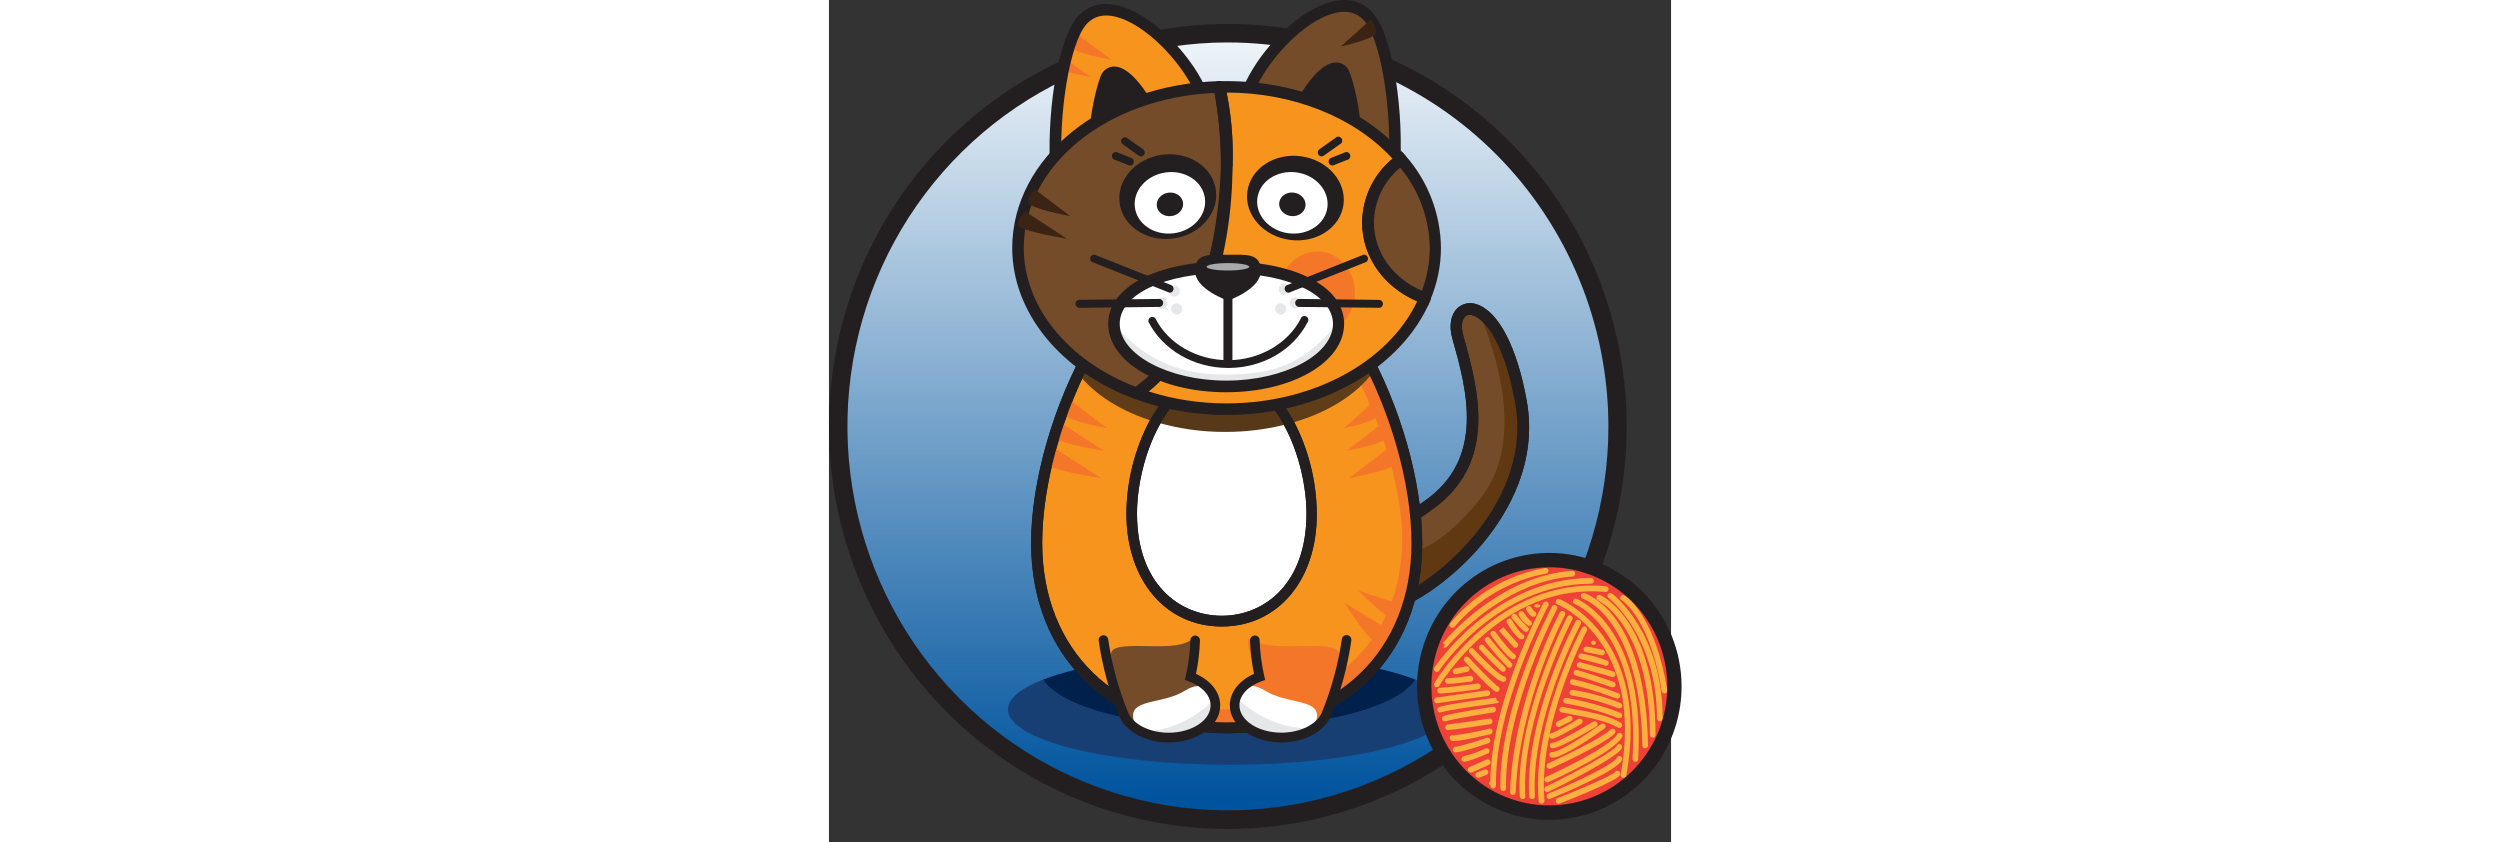<svg xmlns="http://www.w3.org/2000/svg" width="190" height="64" viewBox="0 0 64 64" fill="none"><rect x="0" y="0" width="64" height="64" fill="#333333" stroke="none"/><g clip-path="url(#clip0)"><path d="M85.591 27.722V23.818H77.066V40.228h8.524V35.834H90.093v3.332C90.093 41.173 89.907 42.082 89.457 42.842 88.556 44.205 87.467 44.623 84.873 44.66H77.516C74.773 44.66 73.573 44.093 72.783 42.5 72.408 41.819 72.297 41.022 72.297 39.168V24.933C72.297 22.849 72.447 22.016 72.933 21.259 73.834 19.893 74.923 19.441 77.516 19.399H84.876C87.62 19.438 88.778 19.968 89.61 21.561 89.946 22.204 90.096 23.115 90.096 24.933v2.805L85.591 27.722z" fill="#fff"/><path d="M95.353 29.61V24.843C95.353 22.723 95.503 21.926 96.106 21.129 97.007 19.842 98.058 19.424 100.348 19.385H107.635C110.115 19.424 111.279 19.954 112.105 21.472 112.519 22.153 112.63 22.986 112.63 24.843V40.381H114.884v4.283H105.606V40.381H107.86V34.053h-7.737v6.327H102.377v4.283H93.102V40.381h2.251V34.053H92.352V29.61H95.353zM100.123 29.61h7.737V23.819h-7.737v5.791z" fill="#fff"/><path d="M126.904 19.385v4.283h-2.255V40.229H130.884V35.834H135.386v8.829H117.629V40.381H119.88V23.668H117.629V19.385H126.904z" fill="#fff"/><path d="M146.926 19.385v4.283H144.678V40.381H146.932v4.283H137.648V40.381h2.255V23.668h-2.255V19.385H146.926z" fill="#fff"/><path d="M163.711 27.722V23.818H155.18V40.228H163.705V35.834H168.207v3.332C168.207 41.173 168.021 42.082 167.568 42.842 166.667 44.205 165.578 44.623 162.987 44.66H155.637C152.893 44.66 151.693 44.093 150.903 42.5 150.528 41.819 150.414 41.022 150.414 39.168V24.933C150.414 22.849 150.564 22.016 151.053 21.259 151.954 19.893 153.043 19.441 155.637 19.399H162.984C165.725 19.438 166.886 19.968 167.718 21.561 168.054 22.204 168.204 23.115 168.204 24.933v2.805L163.711 27.722z" fill="#fff"/><path d="M183.996 19.385H184.783C187.526 19.424 188.727 19.954 189.516 21.547 189.891 22.189 190.005 23.101 190.005 24.919v8.072C190.005 35.002 189.855 35.91 189.366 36.667 188.502 38.033 187.376 38.485 184.783 38.485H176.931C174.19 38.485 172.99 37.952 172.2 36.364 171.861 35.683 171.711 34.771 171.711 32.99V24.919C171.711 22.874 171.9 21.962 172.35 21.244 173.251 19.878 174.34 19.427 176.931 19.385h7.065zM176.492 34.053H185.245V23.819H176.492V34.053zM184.792 40.381v4.283h-7.774V40.381h7.774z" fill="#fff"/><path d="M30.322 62.292c16.358.0 29.619-13.382 29.619-29.889.0-16.507-13.261-29.889-29.619-29.889C13.964 2.515.703 15.897.703 32.404c0 16.507 13.261 29.889 29.619 29.889z" fill="url(#paint0_linear)"/><path d="M30.316 63.002c-5.996.0-11.857-1.794-16.842-5.155-4.985-3.361-8.871-8.139-11.165-13.729C.013 38.528-.587 32.377.583 26.443 1.752 20.509 4.64 15.058 8.879 10.78 13.119 6.502 18.521 3.588 24.401 2.408c5.881-1.18 11.976-.575 17.515 1.741C47.456 6.464 52.191 10.385 55.522 15.415c3.331 5.031 5.109 10.945 5.109 16.996C60.62 40.521 57.422 48.296 51.739 54.03c-5.683 5.734-13.387 8.961-21.424 8.972zm0-59.777C24.597 3.226 19.007 4.939 14.252 8.145 9.498 11.352 5.793 15.91 3.605 21.241 1.417 26.573.845 32.44 1.961 38.099c1.116 5.66 3.87 10.859 7.914 14.939C13.918 57.119 19.07 59.898 24.679 61.024 30.287 62.15 36.101 61.573 41.385 59.365s9.8-5.947 12.978-10.745c3.178-4.798 4.875-10.438 4.876-16.209C59.231 24.673 56.182 17.253 50.759 11.782c-5.423-5.472-12.775-8.549-20.444-8.556z" fill="#231f20"/><path d="M44.573 51.651c-1.297 2.087-7.138 3.665-14.152 3.665-7.015.0-12.856-1.578-14.152-3.665C14.588 52.306 13.609 53.084 13.609 53.92c0 2.323 7.528 4.207 16.809 4.207 9.281.0 16.808-1.884 16.808-4.207C47.236 53.084 46.254 52.306 44.573 51.651z" fill="#173f74"/><path d="M30.422 55.315c7.014.0 12.855-1.578 14.152-3.665-3.002-1.166-8.209-1.938-14.152-1.938C24.479 49.712 19.259 50.484 16.27 51.65c1.297 2.087 7.144 3.665 14.152 3.665z" fill="#00214c"/><path d="M42.32 40.955C43.274 40.055 44.3 39.236 45.388 38.508 50.319 35.152 48.966 29.876 47.771 25.602 46.919 22.555 51.004 21.734 52.574 30.563c1.546 8.687-7.981 15.505-10.538 15.505" fill="#754c29"/><path d="M42.044 46.511C41.928 46.511 41.816 46.465 41.734 46.382 41.652 46.299 41.605 46.186 41.605 46.069S41.652 45.839 41.734 45.756C41.816 45.673 41.928 45.627 42.044 45.627c1.201.0 4.445-1.869 6.966-4.907 1.852-2.238 3.902-5.8 3.14-10.08-.783-4.404-2.215-6.342-3.203-6.663C48.849 23.931 48.74 23.916 48.634 23.932 48.527 23.948 48.427 23.995 48.347 24.068 48.14 24.265 47.996 24.743 48.203 25.482 49.355 29.613 50.937 35.268 45.639 38.876 44.575 39.59 43.572 40.391 42.638 41.271 42.552 41.332 42.448 41.36 42.344 41.35 42.24 41.34 42.143 41.292 42.07 41.216 41.998 41.14 41.955 41.04 41.949 40.935 41.943 40.829 41.974 40.725 42.038 40.641 43.009 39.721 44.057 38.885 45.168 38.143c4.772-3.247 3.302-8.55 2.209-12.418C47.11 24.776 47.254 23.907 47.756 23.431 47.95 23.247 48.192 23.12 48.454 23.067S48.988 23.035 49.238 23.129C50.892 23.668 52.312 26.418 53.035 30.48 53.855 35.093 51.676 38.9 49.704 41.281c-2.611 3.132-6.063 5.231-7.66 5.231z" fill="#231f20"/><path d="M49.503 23.979C50.538 26.468 53.035 33.395 49.548 37.833c-3.488 4.437-5.829 4.21-5.829 4.21L44.055 45.405C47.735 43.493 53.846 37.654 52.582 30.563 51.751 25.899 50.637 24.351 49.503 23.979z" fill="#603913"/><path d="M42.044 46.511C41.928 46.511 41.816 46.465 41.734 46.382 41.652 46.299 41.605 46.186 41.605 46.069S41.652 45.839 41.734 45.756C41.816 45.673 41.928 45.627 42.044 45.627c1.201.0 4.445-1.869 6.966-4.907 1.852-2.238 3.902-5.8 3.14-10.08-.783-4.404-2.215-6.342-3.203-6.663C48.849 23.931 48.74 23.916 48.634 23.932 48.527 23.948 48.427 23.995 48.347 24.068 48.14 24.265 47.996 24.743 48.203 25.482 49.355 29.613 50.937 35.268 45.639 38.876 44.575 39.59 43.572 40.391 42.638 41.271 42.552 41.332 42.448 41.36 42.344 41.35 42.24 41.34 42.143 41.292 42.07 41.216 41.998 41.14 41.955 41.04 41.949 40.935 41.943 40.829 41.974 40.725 42.038 40.641 43.009 39.721 44.057 38.885 45.168 38.143c4.772-3.247 3.302-8.55 2.209-12.418C47.11 24.776 47.254 23.907 47.756 23.431 47.95 23.247 48.192 23.12 48.454 23.067S48.988 23.035 49.238 23.129C50.892 23.668 52.312 26.418 53.035 30.48 53.855 35.093 51.676 38.9 49.704 41.281c-2.611 3.132-6.063 5.231-7.66 5.231z" fill="#231f20"/><path d="M44.673 41.273c0 8.999-6.468 14.045-14.446 14.045-7.978.0-14.449-5.037-14.449-14.045.0-9.008 6.468-23.043 14.449-23.043 7.981.0 14.446 14.042 14.446 23.043z" fill="#f7941d"/><path d="M30.227 55.729c-8.891.0-14.864-5.812-14.864-14.463.0-9.265 6.657-23.461 14.864-23.461 8.206.0 14.864 14.196 14.864 23.461C45.09 49.92 39.117 55.729 30.227 55.729zm0-37.085c-2.011.0-5.961 1.03-9.857 7.933-2.575 4.571-4.163 10.198-4.163 14.693.0 8.148 5.637 13.63 14.032 13.63C38.634 54.9 44.271 49.423 44.271 41.27c0-4.495-1.603-10.122-4.178-14.69-3.905-6.894-7.858-7.933-9.866-7.933V18.644z" fill="#231f20"/><path d="M30.227 18.23c-.096.0-.192.0-.3.0C36.131 18.563 43.56 32.699 43.56 40.913 43.572 49.242 37.371 53.916 29.714 53.916 26.85 53.916 24.248 53.873 22.09 53.225c2.476 1.423 5.285 2.15 8.134 2.105 7.978.0 14.446-5.046 14.446-14.045S38.205 18.23 30.227 18.23z" fill="#f47729"/><path d="M41.401 30.513l-2.272 2.038S41.698 31.997 41.8 31.53C41.902 31.064 41.401 30.513 41.401 30.513z" fill="#f47729"/><path d="M41.981 32.225l-2.641 2.038S42.323 33.709 42.443 33.243C42.563 32.776 41.981 32.225 41.981 32.225z" fill="#f47729"/><path d="M42.596 33.995 39.504 36.348S42.998 35.709 43.139 35.17C43.28 34.631 42.596 33.995 42.596 33.995z" fill="#f47729"/><path d="M42.466 47.819 39.164 45.792s1.879 3.029 2.428 2.968C42.142 48.7 42.466 47.819 42.466 47.819z" fill="#f47729"/><path d="M43.917 46.104l-3.683-1.212s2.521 2.523 3.041 2.329C43.794 47.027 43.917 46.104 43.917 46.104z" fill="#f47729"/><path d="M18.452 30.513l2.701 2.038S18.113 31.997 17.99 31.53C17.867 31.064 18.452 30.513 18.452 30.513z" fill="#f47729"/><path d="M17.764 32.225l3.128 2.038S17.355 33.709 17.214 33.243C17.073 32.776 17.764 32.225 17.764 32.225z" fill="#f47729"/><path d="M17.036 33.995l3.674 2.353S16.574 35.709 16.406 35.17C16.238 34.631 17.036 33.995 17.036 33.995z" fill="#f47729"/><path d="M36.695 39.038C36.695 43.402 34.276 47.216 29.851 47.216S23.008 43.411 23.008 39.038c0-4.374 2.419-10.565 6.843-10.565s6.843 6.203 6.843 10.565z" fill="#fff"/><path d="M29.851 47.614c-4.265.0-7.246-3.526-7.246-8.578C22.623 36.549 23.241 34.104 24.406 31.912c1.372-2.493 3.302-3.865 5.433-3.865s4.061 1.372 5.436 3.865C36.439 34.104 37.057 36.549 37.076 39.036 37.1 44.088 34.119 47.614 29.851 47.614zm0-18.748c-4.145.0-6.438 6.015-6.438 10.171.0 5.361 3.233 7.76 6.438 7.76 3.206.0 6.441-2.399 6.441-7.76.0-4.156-2.293-10.171-6.441-10.171z" fill="#231f20"/><path d="M42.947 12.941C42.893 13.671 41.536 12.717 41.077 13.244L31.625 7.414C31.883 6.746 32.199 6.102 32.571 5.49c1.993-3.292 6.282-6.636 8.425-4.225 1.465 1.645 2.272 7.421 1.951 11.676z" fill="#754c29"/><path d="M41.165 13.812 40.865 13.618l-9.779-6.024L31.221 7.249C31.489 6.557 31.817 5.891 32.203 5.259 33.745 2.708 36.711 496839e-9 39.163 496839e-9 39.572-.007 39.978.076 40.352.243 40.725.41 41.059.658 41.327.97 42.939 2.787 43.707 8.748 43.389 12.973 43.385 13.072 43.361 13.168 43.319 13.258 43.277 13.347 43.217 13.426 43.144 13.491 43.07 13.556 42.984 13.606 42.891 13.636 42.798 13.667 42.7 13.678 42.603 13.67 42.409 13.661 42.216 13.634 42.026 13.588 41.865 13.55 41.7 13.526 41.534 13.515 41.491 13.511 41.448 13.518 41.408 13.533L41.165 13.812zM41.534 12.631C41.759 12.639 41.982 12.669 42.201 12.722 42.308 12.746 42.416 12.766 42.525 12.779 42.825 8.399 41.94 2.981 40.676 1.572 40.49 1.356 40.26 1.183 40 1.066 39.741.949 39.459.891 39.175.897c-2.056.0-4.776 2.456-6.213 4.846C32.668 6.228 32.409 6.734 32.188 7.258L41.072 12.722C41.218 12.66 41.376 12.629 41.534 12.631z" fill="#231f20"/><path d="M39.959 10.046C39.938 10.288 35.973 7.925 35.973 7.925 36.054 7.704 36.154 7.49 36.273 7.286 36.933 6.193 38.329 4.491 39.082 5.469 39.298 5.757 40.064 8.631 39.959 10.046z" fill="#231f20"/><path d="M39.92 10.504C39.8 10.504 39.434 10.504 35.745 8.314L35.418 8.123 35.556 7.772C35.65 7.525 35.766 7.288 35.904 7.063 36.234 6.521 37.405 4.746 38.536 4.746 38.713 4.747 38.887 4.79 39.044 4.872 39.2 4.954 39.335 5.073 39.437 5.219 39.755 5.643 40.493 8.656 40.386 10.065 40.379 10.184 40.326 10.296 40.24 10.378 40.153 10.46 40.039 10.505 39.92 10.504zM36.529 7.754C37.666 8.42 38.858 9.092 39.53 9.42 39.415 8.162 39.143 6.925 38.72 5.737 38.7 5.703 38.673 5.676 38.639 5.658 38.606 5.639 38.569 5.63 38.531 5.631 38.116 5.631 37.288 6.463 36.646 7.524 36.619 7.599 36.568 7.675 36.529 7.754z" fill="#231f20"/><path d="M41.163 1.496 38.891 3.534s2.569-.554 2.671-1.021C41.664 2.047 41.163 1.496 41.163 1.496z" fill="#3c2415"/><path d="M17.273 13.232C17.33 13.962 18.684 13.008 19.146 13.535l9.452-5.831C28.337 7.037 28.02 6.394 27.649 5.781c-1.993-3.292-6.279-6.633-8.425-4.225-1.465 1.648-2.272 7.424-1.951 11.676z" fill="#f7941d"/><path d="M18.767 2.509l2.701 2.038S18.419 3.996 18.311 3.53C18.203 3.064 18.767 2.509 18.767 2.509z" fill="#f47729"/><path d="M17.819 4.373l2.05 1.466s-2.317-.4-2.401-.733C17.384 4.773 17.819 4.373 17.819 4.373z" fill="#f47729"/><path d="M19.067 14.103 18.818 13.831C18.779 13.814 18.737 13.808 18.695 13.812 18.529 13.821 18.364 13.846 18.203 13.885 18.013 13.93 17.819 13.956 17.624 13.964 17.526 13.973 17.428 13.961 17.335 13.93 17.243 13.9 17.157 13.85 17.084 13.785 17.011 13.72 16.951 13.64 16.909 13.551 16.867 13.462 16.844 13.366 16.84 13.267 16.51 9.045 17.29 3.075 18.911 1.264 19.179.956 19.511.71 19.882.544 20.254.378 20.657.296 21.063.304c2.455.0 5.421 2.726 6.964 5.258C28.41 6.196 28.739 6.863 29.008 7.555L29.143 7.9 19.067 14.103zm1.996-12.924C20.779 1.173 20.497 1.23 20.238 1.347 19.979 1.464 19.748 1.637 19.562 1.854c-1.267 1.424-2.155 6.845-1.849 11.207C17.807 13.061 17.924 13.028 18.038 13.007 18.406 12.903 18.795 12.903 19.163 13.007l8.891-5.482C27.831 7.002 27.572 6.496 27.279 6.01c-1.441-2.375-4.166-4.831-6.216-4.831z" fill="#231f20"/><path d="M20.276 10.339C20.294 10.584 24.262 8.218 24.262 8.218 24.181 7.996 24.08 7.781 23.962 7.576 23.299 6.483 21.903 4.781 21.152 5.759 20.936 6.059 20.168 8.924 20.276 10.339z" fill="#231f20"/><path d="M20.303 10.8C20.186 10.802 20.072 10.759 19.985 10.68 19.898 10.601 19.844 10.491 19.834 10.373 19.729 8.956 20.465 5.939 20.786 5.527 20.887 5.381 21.022 5.262 21.179 5.18 21.336 5.098 21.51 5.055 21.686 5.055c1.144.0 2.305 1.772 2.635 2.314C24.457 7.595 24.573 7.832 24.67 8.077L24.805 8.429 24.484 8.62c-3.683 2.175-4.058 2.181-4.181 2.181zm1.381-4.873C21.647 5.927 21.575 5.927 21.482 6.054 21.076 7.239 20.817 8.47 20.711 9.719 21.365 9.389 22.56 8.72 23.712 8.05 23.674 7.972 23.631 7.896 23.583 7.823 22.926 6.76 22.098 5.927 21.683 5.927z" fill="#231f20"/><path d="M34.012 30.722C34.374 31.182 34.695 31.674 34.972 32.191 37.818 31.428 40.114 30.001 41.401 28.22 41.305 28.014 41.206 27.817 41.101 27.614c-2.101 1.561-4.525 2.622-7.09 3.104V30.722z" fill="#603d19"/><path d="M24.795 32.063C25.075 31.555 25.399 31.074 25.765 30.624c-2.335-.498-4.542-1.479-6.483-2.88C19.167 27.962 19.065 28.186 18.957 28.407c1.237 1.602 3.305 2.899 5.838 3.656z" fill="#603d19"/><path d="M30.113 31.098C28.653 31.101 27.196 30.942 25.77 30.623 25.405 31.072 25.081 31.553 24.801 32.061 26.524 32.576 28.313 32.833 30.11 32.825 31.752 32.83 33.386 32.618 34.973 32.194 34.696 31.677 34.375 31.186 34.013 30.726 32.728 30.975 31.422 31.1 30.113 31.098z" fill="#573819"/><path d="M29.851 47.614c-4.265.0-7.246-3.526-7.246-8.578C22.623 36.549 23.241 34.104 24.406 31.912c1.372-2.493 3.302-3.865 5.433-3.865s4.061 1.372 5.436 3.865C36.439 34.104 37.057 36.549 37.076 39.036 37.1 44.088 34.119 47.614 29.851 47.614zm0-18.748c-4.145.0-6.438 6.015-6.438 10.171.0 5.361 3.233 7.76 6.438 7.76 3.206.0 6.441-2.399 6.441-7.76.0-4.156-2.293-10.171-6.441-10.171z" fill="#231f20"/><path d="M42.234 26.656C41.877 26.989 41.502 27.304 41.105 27.607 41.208 27.81 41.307 28.007 41.406 28.213 41.756 27.738 42.035 27.213 42.234 26.656z" fill="#533414"/><path d="M30.227 55.729c-8.891.0-14.864-5.812-14.864-14.463.0-9.265 6.657-23.461 14.864-23.461 8.206.0 14.864 14.196 14.864 23.461C45.09 49.92 39.117 55.729 30.227 55.729zm0-37.085c-2.011.0-5.961 1.03-9.857 7.933-2.575 4.571-4.163 10.198-4.163 14.693.0 8.148 5.637 13.63 14.032 13.63C38.634 54.9 44.271 49.423 44.271 41.27c0-4.495-1.603-10.122-4.178-14.69-3.905-6.894-7.858-7.933-9.866-7.933V18.644z" fill="#231f20"/><path d="M40.971 16.912C40.983 15.969 41.216 15.042 41.653 14.208s1.064-1.551 1.83-2.091C40.647 8.786 35.773 6.59 30.229 6.59c-.186.0-.372.0-.558.0C30.123 8.528 30.31 10.519 30.229 12.508c0 7.936-2.857 14.705-6.873 17.364C25.558 30.681 27.885 31.092 30.229 31.084c7.033.0 12.997-3.541 15.071-8.438C42.763 21.752 40.971 19.523 40.971 16.912z" fill="#f7941d"/><path d="M30.23 31.538C27.834 31.549 25.455 31.132 23.204 30.305 23.128 30.276 23.061 30.227 23.011 30.162 22.961 30.097 22.93 30.02 22.922 29.938 22.911 29.857 22.924 29.774 22.958 29.7 22.992 29.626 23.046 29.562 23.114 29.517c3.992-2.641 6.675-9.471 6.675-16.992C29.87 10.574 29.687 8.621 29.246 6.719 29.229 6.655 29.227 6.587 29.24 6.522 29.253 6.456 29.28 6.394 29.32 6.341 29.36 6.288 29.411 6.244 29.47 6.214 29.529 6.183 29.594 6.167 29.66 6.165H29.741h.486c5.478.0 10.556 2.12 13.585 5.679C43.852 11.89 43.881 11.944 43.9 12.003 43.917 12.061 43.924 12.123 43.917 12.183 43.91 12.243 43.891 12.301 43.86 12.354 43.83 12.406 43.789 12.451 43.74 12.486 43.035 12.986 42.457 13.647 42.054 14.416 41.651 15.185 41.435 16.039 41.423 16.908c0 2.359 1.585 4.452 4.037 5.331C45.516 22.259 45.567 22.291 45.611 22.332 45.654 22.373 45.689 22.423 45.712 22.478 45.737 22.534 45.749 22.593 45.749 22.654 45.749 22.715 45.737 22.774 45.712 22.83c-2.215 5.21-8.434 8.708-15.482 8.708zm-5.934-1.79C26.216 30.357 28.218 30.664 30.23 30.656c6.51.0 12.258-3.099 14.479-7.754-2.551-1.096-4.187-3.401-4.187-5.994C40.53 15.979 40.742 15.062 41.141 14.225 41.541 13.387 42.119 12.648 42.834 12.062c-2.897-3.156-7.573-5.028-12.606-5.028C30.588 8.843 30.736 10.688 30.669 12.532c0 7.484-2.476 14.12-6.372 17.216z" fill="#231f20"/><path d="M30.229 12.529C30.232 10.543 30.045 8.561 29.671 6.611 21.174 6.838 14.363 12.229 14.363 18.85c0 4.861 3.668 9.062 8.984 11.043 4.025-2.659 6.699-9.432 6.883-17.364z" fill="#754c29"/><path d="M23.352 30.332C23.299 30.332 23.247 30.323 23.198 30.305c-5.631-2.096-9.269-6.594-9.269-11.458.0-6.875 6.904-12.446 15.728-12.682C29.761 6.163 29.861 6.198 29.942 6.263 30.023 6.328 30.078 6.42 30.099 6.522 30.476 8.5 30.665 10.511 30.663 12.525c-.186 8.069-2.962 15.011-7.072 17.734C23.52 30.305 23.437 30.331 23.352 30.332zm5.955-23.271c-8.161.366-14.5 5.488-14.5 11.785.0 4.431 3.323 8.55 8.485 10.546 3.779-2.653 6.303-9.238 6.495-16.877C29.788 10.687 29.627 8.861 29.306 7.061z" fill="#231f20"/><path d="M15.652 14.391l2.701 2.038S15.304 15.875 15.181 15.408C15.058 14.942 15.652 14.391 15.652 14.391z" fill="#3c2415"/><path d="M14.966 16.104l3.128 2.038S14.557 17.588 14.404 17.124C14.251 16.661 14.966 16.104 14.966 16.104z" fill="#3c2415"/><path d="M39.973 22.237C39.973 20.507 38.691 19.105 37.112 19.105 36.561 19.116 36.025 19.288 35.569 19.6 35.113 19.912 34.756 20.352 34.543 20.865c2.494.691 4.172 2.002 4.172 3.744C38.713 24.686 38.706 24.764 38.694 24.842 39.096 24.54 39.422 24.147 39.644 23.694 39.866 23.242 39.979 22.742 39.973 22.237z" fill="#f47729"/><path d="M29.668 6.611C30.042 8.561 30.229 10.543 30.226 12.529 30.308 10.54 30.12 8.549 29.668 6.611z" fill="#754c29"/><path d="M30.229 12.969C30.114 12.967 30.004 12.92 29.923 12.837 29.842 12.754 29.797 12.643 29.797 12.527 29.797 10.569 29.611 8.615 29.241 6.693 29.229 6.636 29.227 6.578 29.237 6.52 29.246 6.463 29.267 6.408 29.298 6.359 29.328 6.31 29.368 6.267 29.415 6.233 29.462 6.2 29.515 6.176 29.572 6.163 29.628 6.15 29.686 6.148 29.743 6.158 29.799 6.168 29.854 6.189 29.903 6.22 29.951 6.251 29.994 6.291 30.027 6.338 30.06 6.386 30.084 6.439 30.097 6.496 30.559 8.48 30.751 10.518 30.667 12.554 30.66 12.666 30.611 12.772 30.53 12.849 30.448 12.926 30.341 12.969 30.229 12.969z" fill="#231f20"/><path d="M43.485 12.118C42.721 12.657 42.094 13.372 41.657 14.203 41.22 15.035 40.986 15.959 40.973 16.9c0 2.611 1.801 4.846 4.328 5.755C45.816 21.452 46.084 20.155 46.087 18.845 46.055 16.358 45.13 13.968 43.485 12.118z" fill="#754c29"/><path d="M45.538 23.214 45.151 23.075c-2.806-1.003-4.631-3.423-4.631-6.164C40.531 15.898 40.782 14.902 41.252 14.006 41.721 13.11 42.397 12.341 43.221 11.762L43.548 11.52 43.812 11.822C45.524 13.753 46.484 16.244 46.514 18.834 46.511 20.204 46.231 21.56 45.691 22.817L45.538 23.214zM43.416 12.74C42.8 13.245 42.302 13.88 41.957 14.601 41.612 15.322 41.429 16.11 41.42 16.911c0 2.232 1.417 4.24 3.644 5.179C45.456 21.055 45.66 19.957 45.664 18.849 45.632 16.613 44.838 14.456 43.416 12.74z" fill="#231f20"/><path d="M26.154 18.127C28.177 17.866 29.635 16.228 29.412 14.469 29.189 12.71 27.368 11.497 25.346 11.758c-2.022.261-3.481 1.899-3.258 3.658C22.311 17.175 24.132 18.389 26.154 18.127z" fill="#231f20"/><path d="M26.206 17.728C27.676 17.538 28.736 16.349 28.574 15.071 28.412 13.793 27.089 12.912 25.619 13.102 24.149 13.292 23.088 14.482 23.251 15.759 23.413 17.037 24.736 17.918 26.206 17.728z" fill="#fff"/><path d="M26.027 16.422C26.578 16.351 26.974 15.895 26.912 15.404 26.85 14.913 26.353 14.572 25.802 14.643 25.251 14.714 24.855 15.17 24.917 15.661 24.979 16.152 25.476 16.493 26.027 16.422z" fill="#231f20"/><path d="M22.889 12.581C22.852 12.581 22.815 12.574 22.78 12.559L21.763 12.157C21.718 12.15 21.675 12.134 21.637 12.108 21.6 12.083 21.568 12.049 21.545 12.01 21.522 11.97 21.508 11.926 21.505 11.88 21.501 11.835 21.508 11.789 21.525 11.746 21.541 11.703 21.567 11.665 21.601 11.634 21.634 11.603 21.674 11.58 21.717 11.567 21.761 11.553 21.807 11.55 21.852 11.557 21.896 11.565 21.939 11.582 21.976 11.608L22.994 12.011C23.064 12.041 23.121 12.098 23.151 12.169 23.182 12.24 23.185 12.32 23.159 12.393 23.137 12.447 23.099 12.494 23.051 12.527 23.003 12.561 22.947 12.579 22.889 12.581z" fill="#231f20"/><path d="M23.715 11.883C23.655 11.883 23.597 11.866 23.547 11.832L22.326 10.966C22.263 10.919 22.221 10.851 22.208 10.774 22.194 10.697 22.211 10.618 22.253 10.554 22.299 10.492 22.367 10.451 22.442 10.438 22.518 10.425 22.595 10.441 22.659 10.484L23.883 11.347C23.945 11.394 23.987 11.463 24 11.539 24.012 11.616 23.995 11.695 23.952 11.759 23.925 11.797 23.889 11.828 23.848 11.849 23.807 11.871 23.762 11.883 23.715 11.883z" fill="#231f20"/><path d="M39.106 15.539C39.335 13.784 37.884 12.144 35.865 11.876S32.025 12.815 31.796 14.571C31.568 16.326 33.019 17.966 35.038 18.233 37.056 18.501 38.878 17.295 39.106 15.539z" fill="#231f20"/><path d="M37.883 15.758C38.045 14.48 36.984 13.29 35.515 13.1 34.045 12.91 32.721 13.792 32.559 15.069 32.397 16.347 33.457 17.537 34.927 17.727 36.397 17.917 37.72 17.035 37.883 15.758z" fill="#fff"/><path d="M36.217 15.657C36.279 15.166 35.883 14.71 35.332 14.639 34.781 14.568 34.284 14.909 34.222 15.4 34.16 15.891 34.556 16.347 35.107 16.418 35.658 16.489 36.155 16.148 36.217 15.657z" fill="#231f20"/><path d="M38.241 12.581C38.177 12.574 38.117 12.546 38.07 12.502 38.022 12.459 37.99 12.4 37.978 12.336 37.966 12.273 37.974 12.207 38.002 12.148 38.03 12.089 38.076 12.041 38.133 12.011L39.154 11.608C39.191 11.582 39.234 11.565 39.279 11.557 39.323 11.55 39.369 11.553 39.413 11.567 39.456 11.58 39.496 11.603 39.529 11.634 39.563 11.665 39.589 11.703 39.605 11.746 39.622 11.789 39.629 11.835 39.625 11.88 39.622 11.926 39.608 11.97 39.585 12.01 39.562 12.049 39.53 12.083 39.493 12.108 39.455 12.134 39.412 12.15 39.367 12.157L38.346 12.559C38.313 12.574 38.278 12.581 38.241 12.581z" fill="#231f20"/><path d="M37.43 11.887C37.37 11.883 37.313 11.86 37.266 11.823 37.219 11.785 37.184 11.734 37.166 11.677S37.148 11.557 37.165 11.499C37.182 11.441 37.216 11.39 37.262 11.351L38.484 10.488C38.514 10.454 38.551 10.427 38.593 10.409 38.635 10.391 38.68 10.383 38.725 10.386 38.77 10.388 38.815 10.401 38.854 10.423 38.894 10.445 38.928 10.476 38.954 10.514 38.98 10.551 38.998 10.594 39.005 10.639 39.013 10.684 39.01 10.731 38.997 10.775 38.984 10.819 38.961 10.859 38.93 10.893S38.862 10.953 38.82 10.97L37.598 11.836C37.548 11.87 37.49 11.887 37.43 11.887z" fill="#231f20"/><path d="M38.718 24.607c0 2.632-3.821 4.774-8.53 4.774-4.709.0-8.527-2.12-8.527-4.764.0-2.644 3.818-4.292 8.527-4.292s8.53 1.651 8.53 4.283z" fill="#fff"/><path d="M30.235 28.47C27.144 28.488 24.256 27.683 21.66 24.621 21.867 27.831 25.757 29.246 30.122 29.246c4.709.0 8.104-1.817 8.527-4.625-2.431 2.662-4.043 3.81-8.413 3.85z" fill="#e6e7e8"/><path d="M30.339 27.965c-2.599.0-4.971-1.372-6.057-3.507C24.266 24.391 24.272 24.322 24.3 24.26 24.328 24.198 24.376 24.147 24.436 24.116 24.496 24.085 24.565 24.075 24.631 24.088 24.698 24.101 24.757 24.136 24.801 24.188 25.789 26.13 27.956 27.374 30.339 27.374H30.417C32.734 27.347 34.865 26.117 35.844 24.242 35.855 24.198 35.877 24.157 35.906 24.122 35.935 24.087 35.972 24.06 36.014 24.041 36.055 24.023 36.1 24.014 36.145 24.016 36.191 24.017 36.235 24.029 36.275 24.051 36.315 24.072 36.35 24.102 36.377 24.139 36.403 24.176 36.422 24.219 36.43 24.264 36.438 24.309 36.436 24.355 36.424 24.399 36.412 24.443 36.39 24.484 36.36 24.518c-1.093 2.096-3.368 3.417-5.937 3.447H30.339z" fill="#231f20"/><path d="M30.188 29.811c-5.027.0-8.966-2.287-8.966-5.207.0-2.787 3.686-4.734 8.966-4.734s8.966 1.935 8.966 4.734c0 2.92-3.938 5.207-8.966 5.207zm0-9.056c-4.688.0-8.089 1.621-8.089 3.85.0 2.344 3.704 4.322 8.104 4.322 4.4.0 8.104-1.978 8.104-4.322C38.28 22.375 34.877 20.755 30.188 20.755z" fill="#231f20"/><path d="M30.665 22.113h-.684v5.706h.684V22.113z" fill="#231f20"/><path d="M32.822 20.595c0 1.393-2.5 2.253-2.5 2.253S27.824 21.991 27.824 20.595s1.12-1.233 2.497-1.233S32.822 19.207 32.822 20.595z" fill="#231f20"/><path d="M30.323 20.558C31.22 20.558 31.947 20.432 31.947 20.276S31.22 19.995 30.323 19.995C29.426 19.995 28.699 20.121 28.699 20.276S29.426 20.558 30.323 20.558z" fill="#a7a9ac"/><path d="M38.774 49.712c0 1.236-.555 6.509-3.689 6.121C33.392 55.622 30.985 52.953 31.999 52.26 33.077 51.524 30.922 47.731 32.374 48.695S38.774 48.477 38.774 49.712z" fill="#f47729"/><path d="M37.093 54.376c0 1.239-1.159 1.678-2.974 1.678s-3.302-1.003-3.302-2.241S31.636 51.544 33.182 52.508 37.093 53.141 37.093 54.376z" fill="#fff"/><path d="M33.915 54.879C32.802 54.466 31.789 53.818 30.943 52.98 30.863 53.179 30.822 53.392 30.82 53.606 30.82 54.96 32.414 56.057 34.377 56.057 35.223 56.066 36.054 55.837 36.778 55.397 35.801 55.392 34.833 55.217 33.915 54.879z" fill="#e6e7e8"/><path d="M34.388 56.427c-2.164.0-3.923-1.266-3.923-2.82C30.465 52.62 31.161 51.723 32.305 51.211 32.134 50.388 32.033 49.55 32.005 48.709 31.999 48.659 32.003 48.607 32.018 48.558 32.033 48.509 32.058 48.464 32.091 48.425 32.124 48.386 32.164 48.355 32.21 48.333 32.256 48.311 32.306 48.298 32.356 48.297 32.407 48.295 32.457 48.304 32.504 48.323 32.551 48.342 32.594 48.371 32.63 48.407 32.665 48.444 32.693 48.487 32.711 48.535 32.729 48.583 32.737 48.634 32.734 48.685 32.763 49.584 32.879 50.477 33.079 51.354L33.154 51.672 32.854 51.784C31.831 52.156 31.197 52.856 31.197 53.601c0 1.148 1.432 2.081 3.191 2.081C35.793 55.682 37.05 55.076 37.452 54.167 38.191 52.369 38.704 50.485 38.98 48.558 38.999 48.466 39.052 48.385 39.129 48.331 39.205 48.277 39.299 48.255 39.391 48.268 39.483 48.282 39.567 48.33 39.625 48.404 39.683 48.477 39.711 48.57 39.703 48.664 39.42 50.66 38.889 52.611 38.122 54.473 37.593 55.645 36.096 56.427 34.388 56.427z" fill="#231f20"/><path d="M21.438 49.712c0 1.236.555 6.509 3.689 6.121C26.819 55.622 29.227 52.953 28.212 52.26 27.134 51.524 28.872 47.731 27.423 48.695 25.973 49.658 21.438 48.477 21.438 49.712z" fill="#754c29"/><path d="M23.113 54.376c0 1.239 1.159 1.678 2.974 1.678 1.816.0 3.302-1.003 3.302-2.241S28.57 51.544 27.024 52.508 23.113 53.141 23.113 54.376z" fill="#fff"/><path d="M26.606 54.987C27.697 54.518 28.676 53.82 29.479 52.94 29.564 53.131 29.615 53.336 29.629 53.546 29.698 54.9 28.164 56.078 26.204 56.178 25.355 56.236 24.507 56.05 23.758 55.642 24.738 55.592 25.702 55.371 26.606 54.987z" fill="#e6e7e8"/><path d="M25.813 56.426C24.105 56.426 22.607 55.645 22.085 54.485 21.318 52.624 20.784 50.673 20.497 48.679 20.49 48.585 20.518 48.492 20.576 48.418 20.634 48.345 20.717 48.296 20.81 48.283 20.902 48.269 20.996 48.292 21.072 48.346 21.148 48.399 21.202 48.481 21.221 48.573 21.498 50.504 22.013 52.392 22.755 54.194 23.151 55.069 24.411 55.687 25.813 55.687c1.759.0 3.191-.933 3.191-2.081C29.004 52.855 28.37 52.156 27.35 51.789L27.05 51.677 27.122 51.359C27.324 50.483 27.439 49.59 27.467 48.691 27.464 48.64 27.472 48.589 27.49 48.541 27.508 48.493 27.536 48.449 27.571 48.413 27.607 48.376 27.649 48.348 27.697 48.329 27.744 48.31 27.794 48.301 27.845 48.302 27.895 48.304 27.945 48.316 27.991 48.338S28.077 48.392 28.11 48.431C28.143 48.469 28.168 48.515 28.183 48.564 28.198 48.613 28.202 48.664 28.196 48.715 28.167 49.556 28.067 50.393 27.896 51.217c1.144.512 1.84 1.408 1.84 2.396C29.748 55.16 27.989 56.426 25.813 56.426z" fill="#231f20"/><path d="M35.439 23.45C35.673 23.45 35.862 23.259 35.862 23.023 35.862 22.787 35.673 22.596 35.439 22.596 35.205 22.596 35.016 22.787 35.016 23.023 35.016 23.259 35.205 23.45 35.439 23.45z" fill="#e6e7e8"/><path d="M34.603 22.397C34.837 22.397 35.026 22.205 35.026 21.97 35.026 21.734 34.837 21.543 34.603 21.543S34.18 21.734 34.18 21.97C34.18 22.205 34.369 22.397 34.603 22.397z" fill="#e6e7e8"/><path d="M34.33 23.905C34.563 23.905 34.753 23.714 34.753 23.478 34.753 23.242 34.563 23.051 34.33 23.051 34.096 23.051 33.906 23.242 33.906 23.478 33.906 23.714 34.096 23.905 34.33 23.905z" fill="#e6e7e8"/><path d="M25.31 23.485C25.544 23.485 25.733 23.294 25.733 23.058 25.733 22.822 25.544 22.631 25.31 22.631 25.076 22.631 24.887 22.822 24.887 23.058 24.887 23.294 25.076 23.485 25.31 23.485z" fill="#e6e7e8"/><path d="M26.427 23.905C26.661 23.905 26.85 23.714 26.85 23.478 26.85 23.242 26.661 23.051 26.427 23.051 26.193 23.051 26.004 23.242 26.004 23.478 26.004 23.714 26.193 23.905 26.427 23.905z" fill="#e6e7e8"/><path d="M26.247 22.54C26.481 22.54 26.671 22.349 26.671 22.113S26.481 21.686 26.247 21.686C26.014 21.686 25.824 21.877 25.824 22.113S26.014 22.54 26.247 22.54z" fill="#e6e7e8"/><path d="M41.806 23.391 35.734 23.325C35.654 23.325 35.578 23.293 35.522 23.236 35.465 23.179 35.434 23.102 35.434 23.022 35.434 22.941 35.465 22.864 35.522 22.808 35.578 22.751 35.654 22.719 35.734 22.719L41.803 22.791C41.882 22.791 41.959 22.823 42.015 22.88 42.071 22.937 42.103 23.014 42.103 23.094 42.103 23.175 42.071 23.252 42.015 23.308 41.959 23.365 41.882 23.397 41.803 23.397L41.806 23.391z" fill="#231f20"/><path d="M34.902 22.245C34.837 22.238 34.777 22.211 34.73 22.167 34.682 22.123 34.65 22.065 34.638 22.001 34.626 21.937 34.635 21.871 34.663 21.812 34.691 21.754 34.736 21.706 34.794 21.676l5.703-2.266C40.533 19.384 40.576 19.367 40.621 19.36 40.665 19.353 40.711 19.356 40.754 19.369 40.797 19.382 40.837 19.405 40.871 19.436 40.904 19.466 40.93 19.505 40.947 19.547 40.963 19.589 40.97 19.635 40.967 19.68S40.95 19.77 40.928 19.81C40.906 19.849 40.874 19.883 40.837 19.909 40.8 19.935 40.757 19.951 40.712 19.958l-5.703 2.266C34.976 22.239 34.939 22.246 34.902 22.245z" fill="#231f20"/><path d="M19.035 23.391C18.955 23.391 18.879 23.359 18.822 23.302 18.766 23.246 18.734 23.169 18.734 23.088 18.734 23.008 18.766 22.931 18.822 22.874 18.879 22.817 18.955 22.785 19.035 22.785L25.101 22.719C25.18 22.719 25.257 22.751 25.313 22.808 25.369 22.864 25.401 22.941 25.401 23.022 25.401 23.102 25.369 23.179 25.313 23.236 25.257 23.293 25.18 23.325 25.101 23.325L19.032 23.397 19.035 23.391z" fill="#231f20"/><path d="M25.937 22.245C25.9 22.245 25.863 22.238 25.829 22.224l-5.718-2.266C20.066 19.951 20.023 19.935 19.986 19.909 19.949 19.883 19.918 19.849 19.895 19.81 19.873 19.77 19.859 19.726 19.856 19.68S19.86 19.589 19.877 19.547 19.919 19.466 19.953 19.436C19.986 19.405 20.026 19.382 20.069 19.369 20.112 19.356 20.158 19.353 20.203 19.36 20.247 19.367 20.29 19.384 20.327 19.41l5.703 2.266C26.087 21.706 26.133 21.754 26.161 21.812 26.189 21.871 26.197 21.937 26.185 22.001 26.173 22.065 26.141 22.123 26.093 22.167 26.046 22.211 25.986 22.238 25.922 22.245H25.937z" fill="#231f20"/><path d="M54.75 61.216c4.953.0 8.969-4.052 8.969-9.05s-4.015-9.05-8.969-9.05-8.969 4.052-8.969 9.05 4.015 9.05 8.969 9.05z" fill="#ef4136"/><path d="M54.75 43.113C56.524 43.112 58.258 43.642 59.733 44.636 61.209 45.631 62.359 47.044 63.038 48.697 63.717 50.351 63.895 52.171 63.55 53.927 63.204 55.682 62.35 57.295 61.096 58.561 59.842 59.827 58.244 60.69 56.504 61.039 54.764 61.389 52.961 61.209 51.322 60.525 49.683 59.84 48.282 58.68 47.296 57.191 46.311 55.703 45.785 53.953 45.785 52.163c0-2.4.944-4.701 2.626-6.398 1.681-1.697 3.962-2.651 6.34-2.652zM54.75 42.786C52.91 42.786 51.111 43.336 49.581 44.368c-1.53 1.032-2.723 2.498-3.427 4.214C45.449 50.298 45.265 52.185 45.624 54.007 45.983 55.828 46.869 57.501 48.171 58.814s2.959 2.207 4.764 2.57C54.74 61.746 56.611 61.56 58.311 60.85 60.011 60.139 61.464 58.936 62.487 57.392 63.509 55.847 64.055 54.032 64.055 52.175c0-2.49-.98-4.878-2.725-6.639C59.584 43.775 57.218 42.786 54.75 42.786z" fill="#ef4136"/><path d="M46.802 49.236C46.76 49.235 46.719 49.22 46.685 49.194L46.805 49.015 46.652 48.864 46.682 48.834c1.038-1.19 4.802-5.098 9.797-5.452C56.536 43.378 56.592 43.397 56.635 43.435 56.678 43.472 56.705 43.525 56.711 43.582 56.712 43.61 56.709 43.639 56.7 43.666 56.691 43.694 56.677 43.719 56.658 43.74 56.639 43.762 56.617 43.78 56.591 43.793S56.538 43.813 56.509 43.815C51.566 44.166 47.724 48.294 47.004 49.118 46.98 49.152 46.951 49.179 46.916 49.2 46.881 49.22 46.842 49.233 46.802 49.236z" fill="#fbb040"/><path d="M46.202 51.067C46.159 51.067 46.118 51.055 46.082 51.031 46.058 51.015 46.037 50.995 46.021 50.971 46.005 50.947 45.994 50.92 45.989 50.892 45.983 50.864 45.983 50.835 45.989 50.807 45.995 50.779 46.006 50.752 46.022 50.728 46.067 50.661 50.542 43.928 57.917 43.928 57.974 43.928 58.029 43.951 58.07 43.992 58.111 44.033 58.133 44.089 58.133 44.146 58.133 44.204 58.111 44.26 58.07 44.3 58.029 44.341 57.974 44.364 57.917 44.364 50.776 44.364 46.424 50.901 46.379 50.967 46.361 50.998 46.335 51.023 46.304 51.041 46.273 51.058 46.238 51.067 46.202 51.067z" fill="#fbb040"/><path d="M46.202 52.237C46.163 52.238 46.126 52.228 46.093 52.209 46.059 52.19 46.032 52.162 46.013 52.129 45.994 52.095 45.984 52.057 45.984 52.019 45.985 51.98 45.996 51.943 46.016 51.91 46.064 51.828 50.878 43.774 59.069 44.559 59.123 44.568 59.172 44.597 59.206 44.641 59.239 44.685 59.255 44.74 59.249 44.795 59.244 44.85 59.218 44.901 59.177 44.938 59.136 44.974 59.082 44.993 59.027 44.992 51.103 44.228 46.421 52.052 46.385 52.131 46.366 52.163 46.339 52.189 46.307 52.208 46.275 52.227 46.239 52.236 46.202 52.237z" fill="#fbb040"/><path d="M62.607 56.065C62.579 56.065 62.551 56.06 62.525 56.049 62.499 56.038 62.475 56.023 62.455 56.003 62.435 55.983 62.419 55.959 62.408 55.932S62.391 55.878 62.391 55.849C62.391 47.587 58.51 45.654 58.471 45.636 58.443 45.626 58.416 45.611 58.394 45.59 58.371 45.569 58.354 45.544 58.342 45.516 58.33 45.488 58.324 45.457 58.324 45.427S58.331 45.366 58.344 45.338C58.357 45.31 58.375 45.286 58.398 45.265 58.421 45.245 58.448 45.23 58.477 45.221 58.505 45.212 58.536 45.209 58.566 45.213 58.596 45.217 58.625 45.227 58.651 45.242 58.822 45.321 62.821 47.284 62.821 55.843 62.821 55.872 62.816 55.901 62.806 55.928 62.796 55.954 62.78 55.979 62.76 55.999 62.74 56.02 62.717 56.036 62.69 56.047 62.664 56.059 62.636 56.065 62.607 56.065z" fill="#fbb040"/><path d="M62.033 56.871C61.977 56.871 61.922 56.849 61.882 56.809 61.842 56.77 61.818 56.716 61.817 56.659 61.658 46.967 57.336 45.51 57.293 45.498 57.239 45.48 57.193 45.442 57.166 45.391 57.139 45.34 57.133 45.281 57.149 45.225 57.158 45.198 57.171 45.173 57.189 45.151 57.207 45.129 57.229 45.111 57.254 45.098 57.278 45.085 57.306 45.077 57.334 45.074 57.361 45.072 57.39 45.075 57.416 45.083 57.609 45.141 62.081 46.597 62.249 56.65 62.249 56.679 62.244 56.707 62.234 56.734 62.223 56.76 62.208 56.785 62.188 56.805 62.168 56.826 62.144 56.842 62.118 56.853 62.092 56.865 62.064 56.871 62.036 56.871H62.033z" fill="#fbb040"/><path d="M61.273 57.9C61.217 57.896 61.163 57.87 61.126 57.827 61.088 57.784 61.069 57.727 61.072 57.67 61.636 48.602 57.332 46.212 56.756 45.936H56.738C56.576 45.873 56.513 45.776 56.549 45.649 56.564 45.597 56.596 45.553 56.641 45.525 56.686 45.496 56.74 45.485 56.792 45.494L56.855 45.518 56.891 45.534C56.909 45.539 56.925 45.548 56.939 45.561 57.806 45.982 62.066 48.59 61.498 57.703 61.493 57.759 61.467 57.811 61.425 57.847 61.383 57.884 61.329 57.903 61.273 57.9z" fill="#fbb040"/><path d="M60.387 59.119H60.348C60.321 59.114 60.294 59.104 60.27 59.089 60.246 59.073 60.225 59.053 60.209 59.03S60.181 58.98 60.175 58.952 60.169 58.896 60.174 58.867c1.84-10.201-4.739-12.906-4.803-12.933C55.346 45.924 55.322 45.909 55.301 45.89 55.281 45.87 55.264 45.847 55.253 45.821 55.241 45.795 55.235 45.767 55.234 45.739 55.234 45.71 55.239 45.682 55.249 45.656 55.258 45.629 55.273 45.604 55.292 45.584 55.312 45.563 55.335 45.546 55.361 45.535 55.386 45.523 55.414 45.517 55.443 45.516 55.471 45.516 55.499 45.521 55.525 45.532 55.597 45.559 62.504 48.397 60.6 58.943 60.591 58.993 60.564 59.038 60.525 59.07 60.486 59.102 60.438 59.119 60.387 59.119z" fill="#fbb040"/><path d="M51.241 60.114C51.185 60.113 51.13 60.09 51.09 60.05 51.05 60.01 51.027 59.956 51.025 59.898 50.932 53.698 54.927 46.145 54.966 46.069 54.996 46.024 55.042 45.993 55.093 45.98 55.145 45.968 55.2 45.975 55.247 46 55.294 46.026 55.33 46.068 55.348 46.119 55.366 46.169 55.364 46.225 55.344 46.275 55.305 46.35 51.361 53.804 51.457 59.904 51.457 59.962 51.435 60.017 51.395 60.059 51.355 60.1 51.301 60.124 51.244 60.126L51.241 60.114z" fill="#fbb040"/><path d="M50.483 59.92C50.427 59.919 50.373 59.897 50.332 59.857S50.269 59.762 50.267 59.705C50.174 53.505 54.262 45.885 54.304 45.809 54.334 45.762 54.38 45.729 54.433 45.715 54.486 45.702 54.542 45.709 54.59 45.735 54.638 45.762 54.674 45.806 54.691 45.858 54.709 45.911 54.705 45.968 54.682 46.018 54.64 46.094 50.603 53.614 50.696 59.699 50.697 59.757 50.676 59.812 50.636 59.853 50.597 59.895 50.543 59.919 50.486 59.92H50.483z" fill="#fbb040"/><path d="M51.966 60.419C51.938 60.418 51.91 60.411 51.885 60.399 51.86 60.388 51.837 60.371 51.818 60.35S51.784 60.305 51.775 60.278C51.765 60.252 51.761 60.223 51.762 60.195 52.035 53.099 55.511 46.614 55.547 46.55 55.56 46.524 55.578 46.5 55.601 46.481 55.624 46.462 55.65 46.448 55.678 46.44 55.706 46.432 55.736 46.43 55.765 46.433 55.794 46.437 55.822 46.447 55.847 46.462 55.873 46.476 55.895 46.495 55.913 46.518S55.945 46.567 55.953 46.596C55.961 46.624 55.963 46.654 55.959 46.683 55.955 46.712 55.946 46.74 55.931 46.765 55.898 46.829 52.47 53.229 52.197 60.219 52.195 60.248 52.188 60.276 52.175 60.301 52.162 60.327 52.145 60.35 52.123 60.368 52.102 60.387 52.077 60.401 52.05 60.41 52.023 60.419 51.994 60.422 51.966 60.419z" fill="#fbb040"/><path d="M53.429 60.727C53.374 60.727 53.322 60.705 53.282 60.667 53.243 60.629 53.219 60.577 53.216 60.521 52.88 54.497 56.71 47.291 56.749 47.219 56.762 47.192 56.781 47.169 56.803 47.15 56.826 47.131 56.852 47.117 56.88 47.109 56.908 47.1 56.938 47.098 56.967 47.102S57.024 47.115 57.049 47.131C57.075 47.145 57.097 47.164 57.116 47.187 57.134 47.209 57.148 47.236 57.156 47.264 57.164 47.292 57.166 47.322 57.163 47.351 57.16 47.38 57.151 47.408 57.136 47.434 57.097 47.506 53.327 54.606 53.654 60.506 53.656 60.535 53.652 60.563 53.643 60.591 53.633 60.618 53.619 60.643 53.6 60.664 53.581 60.685 53.558 60.703 53.532 60.715 53.507 60.728 53.479 60.735 53.45 60.736L53.429 60.727z" fill="#fbb040"/><path d="M52.714 60.731C52.659 60.731 52.606 60.71 52.566 60.671 52.527 60.633 52.503 60.581 52.501 60.525 52.165 54.501 56.07 46.965 56.103 46.895 56.115 46.868 56.132 46.843 56.154 46.823 56.176 46.802 56.201 46.786 56.229 46.776 56.258 46.767 56.287 46.763 56.317 46.765 56.347 46.767 56.376 46.775 56.402 46.789 56.428 46.803 56.451 46.823 56.47 46.846 56.489 46.87 56.502 46.897 56.51 46.926 56.517 46.955 56.519 46.985 56.515 47.015 56.51 47.044 56.5 47.073 56.484 47.098 56.445 47.174 52.582 54.604 52.924 60.507 52.926 60.536 52.922 60.564 52.912 60.591 52.903 60.618 52.889 60.643 52.87 60.665 52.85 60.686 52.828 60.704 52.802 60.716 52.776 60.728 52.748 60.736 52.72 60.737L52.714 60.731z" fill="#fbb040"/><path d="M54.151 61.082C54.097 61.081 54.045 61.06 54.006 61.023 53.966 60.986 53.942 60.936 53.937 60.882 53.409 54.915 57.185 47.77 57.239 47.7 57.269 47.656 57.315 47.624 57.366 47.612 57.418 47.599 57.473 47.606 57.52 47.632 57.567 47.657 57.603 47.699 57.621 47.75 57.639 47.801 57.637 47.856 57.617 47.906 57.578 47.976 53.862 55.006 54.382 60.845 54.386 60.902 54.368 60.959 54.331 61.002 54.295 61.046 54.243 61.073 54.187 61.078L54.151 61.082z" fill="#fbb040"/><path d="M58.765 49.805H58.711C58.516 49.753 58.059 49.666 57.759 49.608L57.516 49.56C57.46 49.548 57.411 49.515 57.38 49.468 57.348 49.42 57.337 49.361 57.348 49.305 57.359 49.249 57.392 49.2 57.439 49.168 57.486 49.136 57.544 49.124 57.6 49.136L57.84 49.181C58.164 49.245 58.609 49.329 58.816 49.384 58.865 49.398 58.907 49.43 58.935 49.473 58.963 49.516 58.975 49.568 58.969 49.619 58.963 49.67 58.939 49.718 58.902 49.753 58.864 49.788 58.816 49.809 58.765 49.811V49.805z" fill="#fbb040"/><path d="M59.578 52.236C59.556 52.241 59.532 52.241 59.509 52.236L59.179 52.124C58.501 51.894 57.243 51.464 56.754 51.34 56.727 51.333 56.701 51.321 56.679 51.303 56.656 51.286 56.637 51.265 56.623 51.24 56.609 51.216 56.599 51.189 56.596 51.161 56.592 51.133 56.594 51.104 56.601 51.077 56.615 51.021 56.65 50.973 56.699 50.944 56.748 50.914 56.807 50.905 56.862 50.919 57.363 51.049 58.585 51.464 59.314 51.712L59.647 51.825C59.701 51.844 59.745 51.883 59.77 51.935 59.795 51.986 59.8 52.046 59.782 52.1 59.766 52.141 59.738 52.176 59.701 52.2 59.665 52.225 59.622 52.237 59.578 52.236z" fill="#fbb040"/><path d="M59.915 53.08C59.892 53.083 59.869 53.083 59.846 53.08L59.42 52.931C58.465 52.573 57.487 52.278 56.494 52.05 56.466 52.045 56.439 52.036 56.415 52.021S56.37 51.987 56.354 51.964C56.337 51.941 56.325 51.915 56.319 51.887 56.312 51.86 56.311 51.831 56.315 51.803 56.319 51.775 56.329 51.748 56.344 51.724 56.358 51.7 56.378 51.678 56.4 51.662 56.423 51.645 56.449 51.633 56.476 51.626 56.504 51.62 56.532 51.618 56.56 51.623 57.58 51.856 58.583 52.159 59.561 52.531L59.984 52.677C60.032 52.694 60.073 52.727 60.099 52.771 60.125 52.815 60.135 52.867 60.127 52.918 60.118 52.969 60.093 53.015 60.054 53.048 60.015 53.082 59.966 53.1 59.915 53.101V53.08z" fill="#fbb040"/><path d="M60.072 53.833C60.048 53.837 60.022 53.837 59.997 53.833 58.86 53.378 57.676 53.052 56.468 52.861 56.411 52.854 56.36 52.825 56.325 52.78 56.289 52.735 56.273 52.678 56.279 52.621 56.286 52.564 56.315 52.512 56.36 52.477 56.405 52.441 56.462 52.424 56.519 52.43 57.76 52.624 58.976 52.958 60.145 53.424 60.198 53.444 60.241 53.485 60.265 53.537 60.289 53.589 60.292 53.648 60.274 53.703 60.256 53.742 60.228 53.775 60.193 53.798 60.157 53.821 60.115 53.833 60.072 53.833z" fill="#fbb040"/><path d="M60.075 54.579C60.05 54.583 60.023 54.583 59.997 54.579 58.701 54.074 57.357 53.702 55.987 53.467 55.959 53.463 55.933 53.454 55.908 53.439 55.884 53.425 55.863 53.405 55.847 53.382 55.83 53.36 55.818 53.334 55.811 53.306 55.804 53.279 55.803 53.25 55.807 53.222 55.815 53.165 55.846 53.114 55.891 53.079 55.937 53.044 55.994 53.029 56.05 53.037 57.451 53.278 58.824 53.659 60.15 54.173 60.177 54.183 60.201 54.198 60.222 54.217 60.243 54.236 60.259 54.26 60.271 54.286 60.283 54.312 60.289 54.34 60.29 54.368 60.291 54.397 60.286 54.425 60.276 54.452 60.259 54.49 60.23 54.523 60.195 54.546 60.159 54.568 60.117 54.58 60.075 54.579z" fill="#fbb040"/><path d="M60.072 55.328C60.034 55.328 59.996 55.318 59.964 55.297 59.097 54.785 57.728 54.531 56.521 54.307 56.221 54.252 55.942 54.198 55.681 54.143 55.653 54.138 55.626 54.128 55.603 54.112 55.579 54.096 55.559 54.076 55.543 54.052 55.527 54.029 55.517 54.002 55.511 53.974 55.506 53.946 55.507 53.917 55.513 53.889 55.524 53.832 55.558 53.783 55.605 53.751 55.653 53.719 55.712 53.708 55.768 53.719 56.026 53.774 56.308 53.825 56.599 53.88 57.839 54.113 59.247 54.373 60.18 54.925 60.219 54.95 60.25 54.986 60.267 55.03 60.284 55.074 60.286 55.121 60.274 55.167 60.262 55.212 60.236 55.252 60.199 55.281 60.163 55.31 60.118 55.326 60.072 55.328z" fill="#fbb040"/><path d="M55.448 55.255C55.399 55.254 55.353 55.237 55.315 55.206 55.278 55.176 55.251 55.134 55.24 55.086 55.229 55.039 55.234 54.989 55.254 54.945 55.274 54.901 55.309 54.865 55.352 54.843L56.204 54.422C56.255 54.396 56.314 54.392 56.367 54.411 56.421 54.429 56.465 54.469 56.491 54.52S56.52 54.631 56.501 54.685C56.483 54.739 56.444 54.784 56.393 54.809L55.541 55.233C55.512 55.248 55.48 55.255 55.448 55.255z" fill="#fbb040"/><path d="M54.968 56.145C54.938 56.149 54.907 56.146 54.878 56.137 54.849 56.127 54.822 56.112 54.799 56.092 54.776 56.071 54.758 56.046 54.745 56.018S54.727 55.959 54.727 55.929 54.733 55.867 54.745 55.839 54.776 55.786 54.799 55.766C54.822 55.745 54.849 55.73 54.878 55.721 54.907 55.711 54.938 55.709 54.968 55.712 55.653 55.397 56.318 55.039 56.958 54.64 56.982 54.626 57.009 54.616 57.037 54.612 57.065 54.608 57.093 54.61 57.12 54.617 57.148 54.624 57.173 54.637 57.195 54.654 57.218 54.671 57.237 54.693 57.251 54.717 57.265 54.742 57.274 54.769 57.278 54.797 57.282 54.825 57.28 54.853 57.273 54.881S57.254 54.934 57.237 54.957C57.22 54.979 57.199 54.998 57.174 55.013 56.304 55.53 55.226 56.145 54.968 56.145z" fill="#fbb040"/><path d="M55.006 56.867H54.946C54.891 56.853 54.843 56.819 54.813 56.77 54.783 56.721 54.774 56.662 54.787 56.606 54.8 56.55 54.835 56.502 54.883 56.472 54.932 56.442 54.99 56.432 55.045 56.446 55.288 56.446 56.807 55.622 58.065 54.862 58.089 54.843 58.117 54.83 58.147 54.823 58.176 54.816 58.207 54.815 58.237 54.821 58.267 54.827 58.295 54.839 58.32 54.857 58.345 54.874 58.366 54.897 58.382 54.924 58.397 54.95 58.407 54.98 58.41 55.01S58.411 55.072 58.402 55.101C58.392 55.13 58.377 55.157 58.357 55.18 58.337 55.203 58.312 55.222 58.284 55.234 57.029 55.985 55.474 56.867 55.006 56.867z" fill="#fbb040"/><path d="M54.992 57.582H54.956C54.927 57.58 54.899 57.573 54.874 57.56 54.848 57.547 54.826 57.53 54.807 57.508 54.788 57.486 54.774 57.461 54.765 57.434 54.756 57.407 54.752 57.378 54.755 57.349 54.756 57.321 54.763 57.293 54.776 57.267 54.788 57.242 54.805 57.219 54.827 57.2 54.848 57.182 54.873 57.168 54.899 57.159S54.955 57.147 54.983 57.149C55.469 57.186 57.516 55.862 58.684 55.029 58.73 54.996 58.787 54.982 58.843 54.991 58.9 55 58.95 55.031 58.984 55.078 59 55.101 59.012 55.127 59.019 55.155 59.025 55.183 59.026 55.212 59.021 55.24 59.016 55.268 59.006 55.295 58.991 55.319 58.976 55.343 58.956 55.364 58.933 55.38 58.416 55.747 55.829 57.582 54.992 57.582z" fill="#fbb040"/><path d="M53.537 46.874C53.514 46.877 53.491 46.877 53.468 46.874 53.27 46.807 53.084 46.513 53.012 46.392 52.997 46.367 52.987 46.34 52.983 46.311 52.979 46.282 52.98 46.252 52.987 46.224 52.995 46.196 53.008 46.169 53.025 46.146 53.043 46.123 53.065 46.104 53.09 46.089 53.114 46.073 53.142 46.063 53.171 46.058 53.2 46.053 53.229 46.055 53.257 46.062 53.285 46.069 53.312 46.083 53.335 46.101 53.358 46.119 53.376 46.142 53.39 46.168 53.449 46.282 53.527 46.385 53.621 46.471 53.674 46.49 53.717 46.529 53.742 46.58 53.767 46.631 53.771 46.69 53.753 46.744 53.735 46.785 53.704 46.82 53.666 46.843 53.627 46.867 53.582 46.877 53.537 46.874z" fill="#fbb040"/><path d="M52.626 48.587C52.593 48.588 52.562 48.581 52.533 48.566 52.154 48.385 51.632 47.515 51.536 47.355 51.519 47.33 51.507 47.302 51.501 47.272 51.495 47.242 51.495 47.212 51.501 47.182 51.507 47.153 51.52 47.125 51.537 47.1 51.555 47.075 51.578 47.055 51.604 47.04 51.63 47.025 51.658 47.015 51.688 47.012 51.718 47.008 51.748 47.011 51.777 47.02 51.806 47.029 51.832 47.044 51.855 47.065 51.877 47.085 51.896 47.109 51.908 47.137 52.127 47.518 52.527 48.097 52.719 48.188 52.764 48.208 52.801 48.243 52.824 48.288 52.846 48.333 52.852 48.384 52.841 48.432 52.83 48.481 52.803 48.525 52.763 48.555 52.724 48.586 52.675 48.601 52.626 48.6V48.587z" fill="#fbb040"/><path d="M51.999 50.099C51.975 50.104 51.951 50.104 51.927 50.099 51.561 49.966 50.675 48.788 50.312 48.282 50.295 48.259 50.283 48.233 50.276 48.206 50.269 48.178 50.268 48.149 50.272 48.121 50.276 48.093 50.286 48.066 50.3 48.042 50.315 48.017 50.334 47.996 50.357 47.979 50.404 47.946 50.461 47.932 50.517 47.941 50.573 47.95 50.624 47.981 50.657 48.028 51.195 48.767 51.888 49.609 52.071 49.684 52.124 49.706 52.166 49.746 52.19 49.798 52.213 49.85 52.216 49.909 52.197 49.963 52.181 50.003 52.154 50.037 52.118 50.062 52.083 50.086 52.042 50.099 51.999 50.099z" fill="#fbb040"/><path d="M51.723 50.755C51.67 50.756 51.62 50.736 51.582 50.701 50.98 50.089 50.414 49.443 49.886 48.765 49.851 48.72 49.835 48.664 49.841 48.607 49.847 48.55 49.875 48.498 49.919 48.462 49.941 48.444 49.965 48.431 49.992 48.422S50.048 48.412 50.076 48.415C50.104 48.418 50.131 48.427 50.156 48.441 50.18 48.455 50.202 48.473 50.219 48.496 50.734 49.151 51.285 49.778 51.867 50.374 51.899 50.403 51.921 50.442 51.931 50.484S51.938 50.572 51.922 50.612C51.907 50.653 51.879 50.688 51.844 50.713 51.808 50.738 51.766 50.752 51.723 50.752V50.755z" fill="#fbb040"/><path d="M51.26 51.825H51.227C50.672 51.734 49.126 50.111 48.682 49.617 48.643 49.577 48.621 49.522 48.621 49.466S48.643 49.355 48.682 49.314C48.722 49.276 48.776 49.254 48.832 49.254 48.888 49.254 48.941 49.276 48.982 49.314 49.882 50.278 50.999 51.347 51.278 51.392 51.306 51.394 51.333 51.402 51.358 51.415 51.383 51.428 51.406 51.445 51.424 51.467 51.442 51.489 51.456 51.513 51.465 51.54 51.473 51.567 51.477 51.596 51.475 51.624 51.472 51.652 51.465 51.68 51.452 51.705 51.439 51.73 51.422 51.753 51.401 51.771 51.379 51.789 51.355 51.803 51.328 51.812 51.301 51.821 51.273 51.825 51.245 51.822L51.26 51.825z" fill="#fbb040"/><path d="M50.75 52.585C50.715 52.584 50.681 52.575 50.651 52.558 50.24 52.343 48.628 50.613 48.31 50.271 48.27 50.229 48.249 50.172 48.25 50.114 48.252 50.056 48.276 50.001 48.318 49.961 48.359 49.92 48.415 49.898 48.473 49.9 48.531 49.901 48.585 49.926 48.625 49.968 49.343 50.743 50.582 52.028 50.849 52.17 50.894 52.191 50.929 52.227 50.95 52.272 50.971 52.317 50.976 52.367 50.964 52.415 50.953 52.463 50.925 52.505 50.886 52.535S50.799 52.581 50.75 52.579V52.585z" fill="#fbb040"/><path d="M47.072 51.975H47.015C46.987 51.972 46.96 51.964 46.935 51.95 46.91 51.937 46.888 51.918 46.87 51.896 46.852 51.874 46.839 51.848 46.832 51.82 46.824 51.793 46.822 51.764 46.826 51.736 46.833 51.679 46.861 51.627 46.906 51.591 46.95 51.555 47.007 51.539 47.063 51.545 47.183 51.545 48.006 51.463 48.732 51.369 48.76 51.365 48.788 51.366 48.816 51.373 48.843 51.38 48.868 51.393 48.891 51.41 48.913 51.427 48.932 51.449 48.946 51.474 48.96 51.498 48.969 51.526 48.972 51.554 48.98 51.611 48.965 51.669 48.931 51.715 48.896 51.761 48.846 51.791 48.789 51.799 48.45 51.839 47.384 51.975 47.072 51.975z" fill="#fbb040"/><path d="M46.487 52.703H46.442C46.385 52.701 46.331 52.676 46.292 52.634 46.254 52.592 46.233 52.536 46.234 52.479 46.235 52.45 46.242 52.422 46.254 52.396 46.265 52.37 46.282 52.346 46.303 52.327 46.324 52.307 46.349 52.292 46.376 52.282 46.403 52.273 46.431 52.269 46.46 52.27 46.832 52.27 48.639 52.04 49.305 51.946 49.359 51.943 49.412 51.961 49.453 51.996 49.495 52.031 49.522 52.08 49.529 52.133 49.537 52.187 49.524 52.242 49.494 52.287 49.464 52.332 49.417 52.364 49.365 52.376 49.269 52.4 47.057 52.703 46.487 52.703z" fill="#fbb040"/><path d="M46.453 54.151C46.407 54.151 46.363 54.137 46.326 54.109 46.289 54.082 46.262 54.043 46.249 53.999 46.24 53.972 46.237 53.943 46.239 53.915 46.241 53.887 46.249 53.859 46.262 53.834 46.275 53.808 46.292 53.786 46.314 53.767 46.335 53.749 46.36 53.735 46.387 53.726 47.005 53.526 49.179 53.227 50.226 53.084 50.49 53.048 50.667 53.024 50.703 53.015L50.751 53.227 50.934 53.339C50.88 53.43 50.88 53.43 50.283 53.514 49.332 53.645 47.102 53.951 46.519 54.138 46.498 54.147 46.476 54.151 46.453 54.151z" fill="#fbb040"/><path d="M46.804 54.825C46.752 54.826 46.702 54.808 46.663 54.775 46.623 54.741 46.597 54.695 46.589 54.643 46.581 54.592 46.591 54.539 46.619 54.495 46.646 54.451 46.688 54.419 46.738 54.404 47.338 54.207 50.322 53.731 50.448 53.713 50.476 53.708 50.504 53.709 50.532 53.715 50.559 53.722 50.585 53.734 50.608 53.75 50.631 53.767 50.65 53.788 50.665 53.812 50.68 53.837 50.69 53.864 50.694 53.892 50.703 53.949 50.688 54.007 50.655 54.053 50.621 54.1 50.57 54.131 50.514 54.14 50.484 54.14 47.44 54.631 46.87 54.816 46.849 54.822 46.826 54.825 46.804 54.825z" fill="#fbb040"/><path d="M47.041 55.491C46.988 55.487 46.938 55.464 46.901 55.425 46.864 55.387 46.842 55.336 46.84 55.282 46.838 55.229 46.855 55.176 46.889 55.135 46.923 55.093 46.971 55.066 47.023 55.058 47.699 55 50.16 54.615 50.184 54.612 50.24 54.604 50.298 54.618 50.344 54.652 50.39 54.686 50.421 54.737 50.43 54.794 50.434 54.822 50.433 54.851 50.426 54.878 50.419 54.906 50.407 54.932 50.391 54.955 50.374 54.977 50.353 54.997 50.329 55.011 50.304 55.026 50.278 55.035 50.25 55.039 50.148 55.058 47.75 55.433 47.059 55.491H47.041z" fill="#fbb040"/><path d="M47.503 56.314C47.308 56.314 47.266 56.271 47.23 56.238 47.194 56.202 47.173 56.154 47.169 56.104S47.178 56.002 47.207 55.961C47.236 55.919 47.278 55.889 47.327 55.876 47.375 55.862 47.427 55.866 47.473 55.887 48.383 55.776 49.285 55.606 50.174 55.378 50.229 55.365 50.288 55.374 50.336 55.404 50.385 55.434 50.419 55.483 50.432 55.538 50.445 55.594 50.436 55.653 50.406 55.702 50.376 55.751 50.328 55.786 50.273 55.799 48.535 56.208 47.818 56.314 47.503 56.314z" fill="#fbb040"/><path d="M47.638 57.179C47.592 57.183 47.546 57.172 47.506 57.149 47.463 57.121 47.431 57.079 47.416 57.031 47.401 56.982 47.403 56.929 47.423 56.882 47.442 56.835 47.477 56.796 47.522 56.772S47.618 56.741 47.668 56.752C48.452 56.572 49.224 56.347 49.982 56.076 50.009 56.067 50.037 56.064 50.066 56.066 50.094 56.068 50.122 56.076 50.147 56.089 50.172 56.102 50.195 56.12 50.214 56.142 50.232 56.163 50.246 56.188 50.255 56.216 50.264 56.243 50.267 56.271 50.265 56.3 50.263 56.328 50.255 56.356 50.242 56.381 50.23 56.407 50.212 56.429 50.19 56.447 50.169 56.466 50.144 56.48 50.117 56.488 48.394 57.064 47.845 57.179 47.638 57.179z" fill="#fbb040"/><path d="M48.261 57.898C48.208 57.892 48.16 57.867 48.125 57.827 48.09 57.787 48.07 57.735 48.07 57.682 48.07 57.629 48.09 57.577 48.125 57.537 48.16 57.497 48.208 57.472 48.261 57.465 48.846 57.312 49.418 57.11 49.969 56.86 50.015 56.856 50.06 56.867 50.099 56.891 50.139 56.915 50.169 56.952 50.186 56.994 50.204 57.037 50.207 57.084 50.196 57.129 50.185 57.174 50.16 57.215 50.125 57.244 49.777 57.399 48.579 57.898 48.261 57.898z" fill="#fbb040"/><path d="M48.765 58.715C48.724 58.715 48.683 58.703 48.648 58.681 48.614 58.658 48.587 58.626 48.57 58.588 48.546 58.535 48.545 58.476 48.565 58.422 48.585 58.368 48.626 58.324 48.678 58.3L49.968 57.725C49.994 57.713 50.022 57.707 50.05 57.706 50.078 57.705 50.106 57.71 50.132 57.72 50.158 57.73 50.182 57.746 50.202 57.765 50.223 57.785 50.239 57.808 50.251 57.834 50.264 57.861 50.272 57.89 50.274 57.92 50.276 57.95 50.271 57.981 50.261 58.009 50.251 58.037 50.235 58.063 50.215 58.085 50.194 58.107 50.17 58.125 50.142 58.137L48.852 58.712C48.823 58.719 48.794 58.72 48.765 58.715z" fill="#fbb040"/><path d="M46.207 53.446C46.153 53.445 46.102 53.423 46.063 53.386 46.024 53.348 46 53.297 45.997 53.243 45.993 53.189 46.009 53.136 46.042 53.093 46.076 53.05 46.124 53.022 46.177 53.013L50.028 52.462C50.081 52.459 50.134 52.477 50.176 52.511 50.218 52.546 50.245 52.595 50.252 52.649 50.26 52.703 50.247 52.758 50.217 52.803S50.14 52.879 50.088 52.892L46.228 53.443 46.207 53.446z" fill="#fbb040"/><path d="M47.382 47.716C47.331 47.716 47.282 47.697 47.244 47.662 47.222 47.644 47.205 47.621 47.192 47.596 47.179 47.571 47.171 47.544 47.169 47.516 47.166 47.487 47.17 47.459 47.179 47.432 47.187 47.405 47.202 47.38 47.22 47.359c1.844-2.213 4.402-3.698 7.225-4.195C54.473 43.161 54.501 43.163 54.528 43.171 54.555 43.179 54.58 43.192 54.602 43.21 54.624 43.227 54.643 43.249 54.656 43.274 54.67 43.299 54.679 43.327 54.682 43.355 54.685 43.383 54.683 43.412 54.675 43.439 54.667 43.466 54.654 43.492 54.636 43.514 54.619 43.536 54.597 43.555 54.572 43.568 54.548 43.582 54.521 43.591 54.493 43.594 51.784 44.096 49.33 45.525 47.544 47.641 47.524 47.664 47.499 47.683 47.471 47.696 47.443 47.709 47.413 47.716 47.382 47.716z" fill="#fbb040"/><path d="M63.147 54.821C63.119 54.822 63.091 54.816 63.065 54.806 63.039 54.795 63.015 54.779 62.995 54.759 62.975 54.739 62.959 54.715 62.948 54.689 62.937 54.663 62.931 54.635 62.931 54.606c0-6.288-3.641-9.126-3.677-9.156C59.209 45.416 59.179 45.364 59.17 45.308 59.162 45.251 59.176 45.193 59.209 45.147 59.226 45.124 59.247 45.105 59.272 45.091 59.296 45.076 59.323 45.067 59.351 45.063 59.379 45.059 59.407 45.06 59.434 45.068 59.462 45.075 59.487 45.087 59.51 45.105 59.669 45.223 63.367 48.103 63.361 54.606 63.361 54.663 63.338 54.718 63.298 54.758 63.258 54.798 63.204 54.821 63.147 54.821z" fill="#fbb040"/><path d="M52.172 49.231C52.142 49.231 52.112 49.225 52.085 49.212 52.057 49.2 52.033 49.181 52.013 49.158 51.794 48.919 50.93 47.947 50.93 47.947L51.251 47.659S52.112 48.631 52.328 48.871C52.368 48.911 52.39 48.965 52.39 49.022 52.39 49.079 52.368 49.133 52.328 49.174 52.308 49.193 52.283 49.209 52.256 49.219 52.229 49.228 52.201 49.233 52.172 49.231z" fill="#fbb040"/><path d="M51.244 51.068C51.2 51.069 51.157 51.055 51.121 51.029 50.535 50.501 49.978 49.942 49.452 49.354 49.413 49.313 49.391 49.259 49.391 49.202 49.391 49.146 49.413 49.091 49.452 49.051 49.493 49.012 49.547 48.99 49.602 48.99S49.712 49.012 49.753 49.051C50.257 49.615 50.79 50.153 51.349 50.662 51.397 50.695 51.429 50.745 51.44 50.802S51.439 50.917 51.406 50.965C51.389 50.994 51.365 51.018 51.337 51.035 51.309 51.053 51.277 51.065 51.244 51.068z" fill="#fbb040"/><path d="M52.967 48.018C52.939 48.019 52.91 48.014 52.883 48.003 52.835 47.985 52.691 47.927 51.902 46.988 51.871 46.944 51.858 46.89 51.865 46.836 51.872 46.782 51.898 46.733 51.939 46.698 51.98 46.663 52.032 46.645 52.086 46.646 52.139 46.648 52.19 46.669 52.229 46.707 52.485 47.028 52.762 47.331 53.057 47.615 53.083 47.626 53.106 47.641 53.126 47.66 53.146 47.68 53.161 47.703 53.172 47.729 53.182 47.755 53.188 47.782 53.188 47.81 53.188 47.838 53.182 47.865 53.172 47.891 53.154 47.93 53.125 47.963 53.089 47.986 53.052 48.008 53.01 48.02 52.967 48.018z" fill="#fbb040"/><path d="M53.203 47.555C53.178 47.558 53.153 47.558 53.128 47.555 52.847 47.361 52.615 47.104 52.449 46.804 52.431 46.781 52.417 46.754 52.41 46.725 52.402 46.696 52.4 46.666 52.405 46.637 52.409 46.607 52.419 46.579 52.435 46.553 52.45 46.528 52.471 46.506 52.495 46.489 52.519 46.472 52.547 46.46 52.576 46.455 52.605 46.449 52.635 46.449 52.664 46.455 52.693 46.461 52.72 46.473 52.744 46.491 52.768 46.508 52.788 46.53 52.804 46.556 52.942 46.775 53.104 46.978 53.287 47.161 53.313 47.171 53.337 47.185 53.357 47.204 53.377 47.223 53.394 47.246 53.405 47.272 53.417 47.297 53.423 47.325 53.424 47.352 53.425 47.38 53.42 47.408 53.41 47.434 53.39 47.472 53.361 47.504 53.324 47.525 53.287 47.547 53.245 47.557 53.203 47.555z" fill="#fbb040"/><path d="M47.621 51.238C47.571 51.239 47.523 51.222 47.484 51.19 47.446 51.158 47.42 51.114 47.411 51.065 47.399 51.009 47.41 50.951 47.441 50.903 47.472 50.855 47.52 50.822 47.576 50.81L48.425 50.635C48.453 50.629 48.481 50.629 48.509 50.634S48.563 50.65 48.587 50.666C48.61 50.681 48.63 50.702 48.646 50.725 48.662 50.749 48.673 50.775 48.679 50.803 48.685 50.831 48.685 50.859 48.679 50.888 48.674 50.915 48.664 50.942 48.648 50.966 48.633 50.989 48.613 51.01 48.589 51.026 48.566 51.042 48.54 51.053 48.512 51.059L47.663 51.235 47.621 51.238z" fill="#fbb040"/><path d="M59.559 51.461C59.533 51.462 59.507 51.456 59.484 51.446 59.3 51.376 57.893 50.991 56.992 50.749 56.937 50.734 56.89 50.698 56.861 50.648 56.833 50.598 56.825 50.538 56.839 50.482 56.846 50.455 56.859 50.429 56.877 50.406 56.894 50.384 56.915 50.365 56.94 50.351S56.992 50.328 57.02 50.324C57.048 50.321 57.076 50.323 57.103 50.331 57.334 50.392 59.373 50.937 59.637 51.043 59.685 51.06 59.725 51.093 59.751 51.138 59.777 51.183 59.785 51.235 59.776 51.286 59.767 51.336 59.739 51.382 59.7 51.414S59.61 51.463 59.559 51.461z" fill="#fbb040"/><path d="M59.045 50.602C59.002 50.602 58.959 50.588 58.922 50.562 58.823 50.514 57.938 50.283 57.146 50.09 57.115 50.086 57.086 50.075 57.06 50.059 57.035 50.043 57.012 50.022 56.995 49.997 56.978 49.971 56.966 49.943 56.961 49.913 56.955 49.882 56.956 49.851 56.963 49.822S56.984 49.764 57.002 49.739C57.021 49.715 57.045 49.695 57.072 49.681 57.098 49.666 57.128 49.658 57.158 49.656 57.189 49.654 57.219 49.658 57.248 49.669 57.901 49.799 58.543 49.979 59.169 50.208 59.207 50.234 59.236 50.271 59.251 50.315 59.267 50.359 59.267 50.407 59.253 50.451 59.239 50.496 59.212 50.534 59.174 50.561 59.137 50.588 59.092 50.602 59.045 50.602z" fill="#fbb040"/><path d="M58.11 49.013C58.209 49.013 58.29 48.94 58.29 48.849 58.29 48.759 58.209 48.685 58.11 48.685 58.01 48.685 57.93 48.759 57.93 48.849 57.93 48.94 58.01 49.013 58.11 49.013z" fill="#fbb040"/><path d="M53.835 46.171C53.966 46.171 54.072 46.114 54.072 46.044 54.072 45.974 53.966 45.917 53.835 45.917 53.704 45.917 53.598 45.974 53.598 46.044 53.598 46.114 53.704 46.171 53.835 46.171z" fill="#fbb040"/><path d="M49.338 59.116C49.288 59.114 49.241 59.096 49.203 59.062 49.166 59.03 49.141 58.985 49.132 58.935 49.124 58.886 49.132 58.835 49.157 58.791 49.181 58.747 49.22 58.713 49.266 58.695L49.824 58.489C49.878 58.469 49.937 58.472 49.989 58.497 50.041 58.521 50.081 58.565 50.101 58.619 50.111 58.646 50.115 58.675 50.114 58.703 50.113 58.732 50.106 58.76 50.094 58.786 50.082 58.812 50.065 58.835 50.044 58.854 50.023 58.874 49.998 58.888 49.971 58.898L49.413 59.104C49.389 59.112 49.364 59.116 49.338 59.116z" fill="#fbb040"/><path d="M50.471 59.571C50.593 59.483 50.656 59.36 50.611 59.296 50.566 59.231 50.43 59.25 50.307 59.337 50.185 59.424 50.123 59.547 50.168 59.612 50.213 59.676 50.349 59.658 50.471 59.571z" fill="#fbb040"/><path d="M54.752 58.431C54.703 58.43 54.656 58.413 54.619 58.382 54.581 58.351 54.554 58.308 54.544 58.26 54.534 58.212 54.54 58.161 54.561 58.117 54.583 58.073 54.618 58.037 54.662 58.016 55.806 57.495 58.888 56.014 59.396 55.448 59.415 55.427 59.439 55.41 59.465 55.398 59.491 55.386 59.52 55.379 59.548 55.379 59.577 55.378 59.606 55.383 59.633 55.393 59.659 55.403 59.684 55.419 59.705 55.439 59.726 55.459 59.742 55.482 59.754 55.509 59.766 55.535 59.773 55.564 59.773 55.593 59.774 55.622 59.769 55.651 59.759 55.678 59.749 55.705 59.733 55.73 59.714 55.751 59.053 56.487 55.269 58.228 54.839 58.425 54.811 58.432 54.781 58.434 54.752 58.431z" fill="#fbb040"/><path d="M54.586 59.458C54.536 59.459 54.489 59.442 54.451 59.411 54.412 59.38 54.386 59.337 54.376 59.288 54.366 59.24 54.372 59.189 54.395 59.145 54.417 59.101 54.454 59.066 54.498 59.046 55.822 58.441 59.37 56.705 59.901 55.821 59.914 55.792 59.932 55.767 59.955 55.747 59.977 55.726 60.004 55.711 60.033 55.702 60.062 55.692 60.093 55.689 60.123 55.693 60.154 55.696 60.183 55.706 60.209 55.722 60.235 55.738 60.258 55.759 60.275 55.784 60.293 55.809 60.305 55.838 60.311 55.868 60.317 55.898 60.316 55.929 60.309 55.959 60.302 55.989 60.289 56.017 60.27 56.042c-.684 1.163-5.085 3.174-5.583 3.398C54.655 59.454 54.62 59.46 54.586 59.458z" fill="#fbb040"/><path d="M54.582 60.206C54.542 60.206 54.503 60.194 54.469 60.173 54.435 60.151 54.408 60.121 54.39 60.085 54.376 60.059 54.367 60.029 54.364 60 54.361 59.97 54.365 59.94 54.374 59.911 54.383 59.883 54.398 59.857 54.418 59.835 54.438 59.812 54.462 59.794 54.489 59.782 57.001 58.57 59.7 57.056 59.877 56.677 59.888 56.651 59.904 56.628 59.925 56.608 59.945 56.589 59.969 56.574 59.995 56.563 60.022 56.553 60.049 56.549 60.078 56.549S60.133 56.557 60.159 56.568C60.21 56.593 60.25 56.636 60.271 56.69 60.291 56.744 60.289 56.803 60.267 56.856 59.94 57.577 55.551 59.745 54.675 60.188 54.646 60.201 54.614 60.207 54.582 60.206z" fill="#fbb040"/><path d="M54.751 60.73C54.702 60.728 54.655 60.71 54.618 60.677 54.581 60.645 54.556 60.601 54.547 60.553 54.538 60.504 54.545 60.454 54.568 60.41 54.591 60.366 54.628 60.332 54.673 60.312 56.705 59.482 59.662 58.089 59.878 57.586 59.9 57.533 59.943 57.492 59.996 57.471 60.049 57.45 60.108 57.451 60.16 57.474 60.212 57.497 60.253 57.54 60.274 57.593 60.295 57.647 60.294 57.706 60.271 57.759 59.908 58.592 55.679 60.358 54.832 60.703 54.807 60.717 54.779 60.726 54.751 60.73z" fill="#fbb040"/><path d="M55.449 61.081C55.399 61.081 55.351 61.063 55.312 61.03 55.273 60.998 55.247 60.953 55.238 60.903 55.229 60.853 55.237 60.801 55.261 60.757 55.286 60.713 55.325 60.678 55.371 60.66 57.361 59.878 59.538 58.924 59.739 58.682 59.752 58.656 59.771 58.633 59.794 58.615 59.817 58.596 59.843 58.583 59.872 58.576 59.9 58.569 59.93 58.568 59.959 58.573 59.987 58.578 60.015 58.59 60.039 58.606 60.064 58.621 60.085 58.64 60.103 58.663 60.12 58.687 60.133 58.713 60.14 58.741 60.147 58.769 60.149 58.799 60.145 58.828 60.141 58.856 60.131 58.884 60.117 58.909 59.886 59.324 56.836 60.557 55.539 61.069 55.51 61.078 55.48 61.082 55.449 61.081z" fill="#fbb040"/><path d="M63.501 52.7C63.45 52.7 63.4 52.682 63.361 52.649 63.322 52.615 63.296 52.569 63.287 52.519 62.456 47.273 60.469 45.764 60.286 45.64 60.242 45.628 60.204 45.602 60.177 45.566 60.149 45.53 60.134 45.486 60.133 45.44 60.132 45.385 60.152 45.332 60.188 45.291 60.224 45.249 60.274 45.223 60.328 45.216 60.658 45.198 62.855 47.054 63.711 52.449 63.719 52.506 63.705 52.564 63.671 52.611 63.638 52.657 63.587 52.688 63.531 52.697L63.501 52.7z" fill="#fbb040"/><path d="M54.748 43.114C56.521 43.114 58.256 43.644 59.731 44.638 61.206 45.632 62.356 47.045 63.035 48.699 63.715 50.353 63.893 52.173 63.547 53.928 63.201 55.684 62.347 57.297 61.093 58.563c-1.254 1.266-2.852 2.128-4.592 2.478C54.761 61.39 52.958 61.211 51.319 60.526 49.68 59.841 48.279 58.681 47.294 57.193 46.308 55.705 45.782 53.955 45.782 52.165c0-2.4.944-4.701 2.626-6.398C50.089 44.069 52.369 43.115 54.748 43.114zm0-1.093C52.759 42.021 50.816 42.616 49.163 43.73 47.51 44.845 46.221 46.429 45.461 48.283 44.7 50.136 44.501 52.176 44.889 54.144 45.276 56.111 46.234 57.919 47.639 59.337c1.406 1.419 3.197 2.385 5.147 2.776C54.736 62.505 56.758 62.304 58.594 61.536 60.431 60.768 62.001 59.468 63.105 57.8 64.21 56.132 64.8 54.171 64.8 52.165 64.797 49.475 63.737 46.896 61.853 44.995c-1.885-1.902-4.44-2.971-7.105-2.974z" fill="#231f20"/></g><defs><linearGradient id="paint0_linear" x1="30.322" y1="-.974" x2="30.322" y2="60.542" gradientUnits="userSpaceOnUse"><stop stop-color="#fff"/><stop offset="1" stop-color="#00549e"/></linearGradient><clipPath id="clip0"><rect width="190" height="63" fill="#fff"/></clipPath></defs></svg>